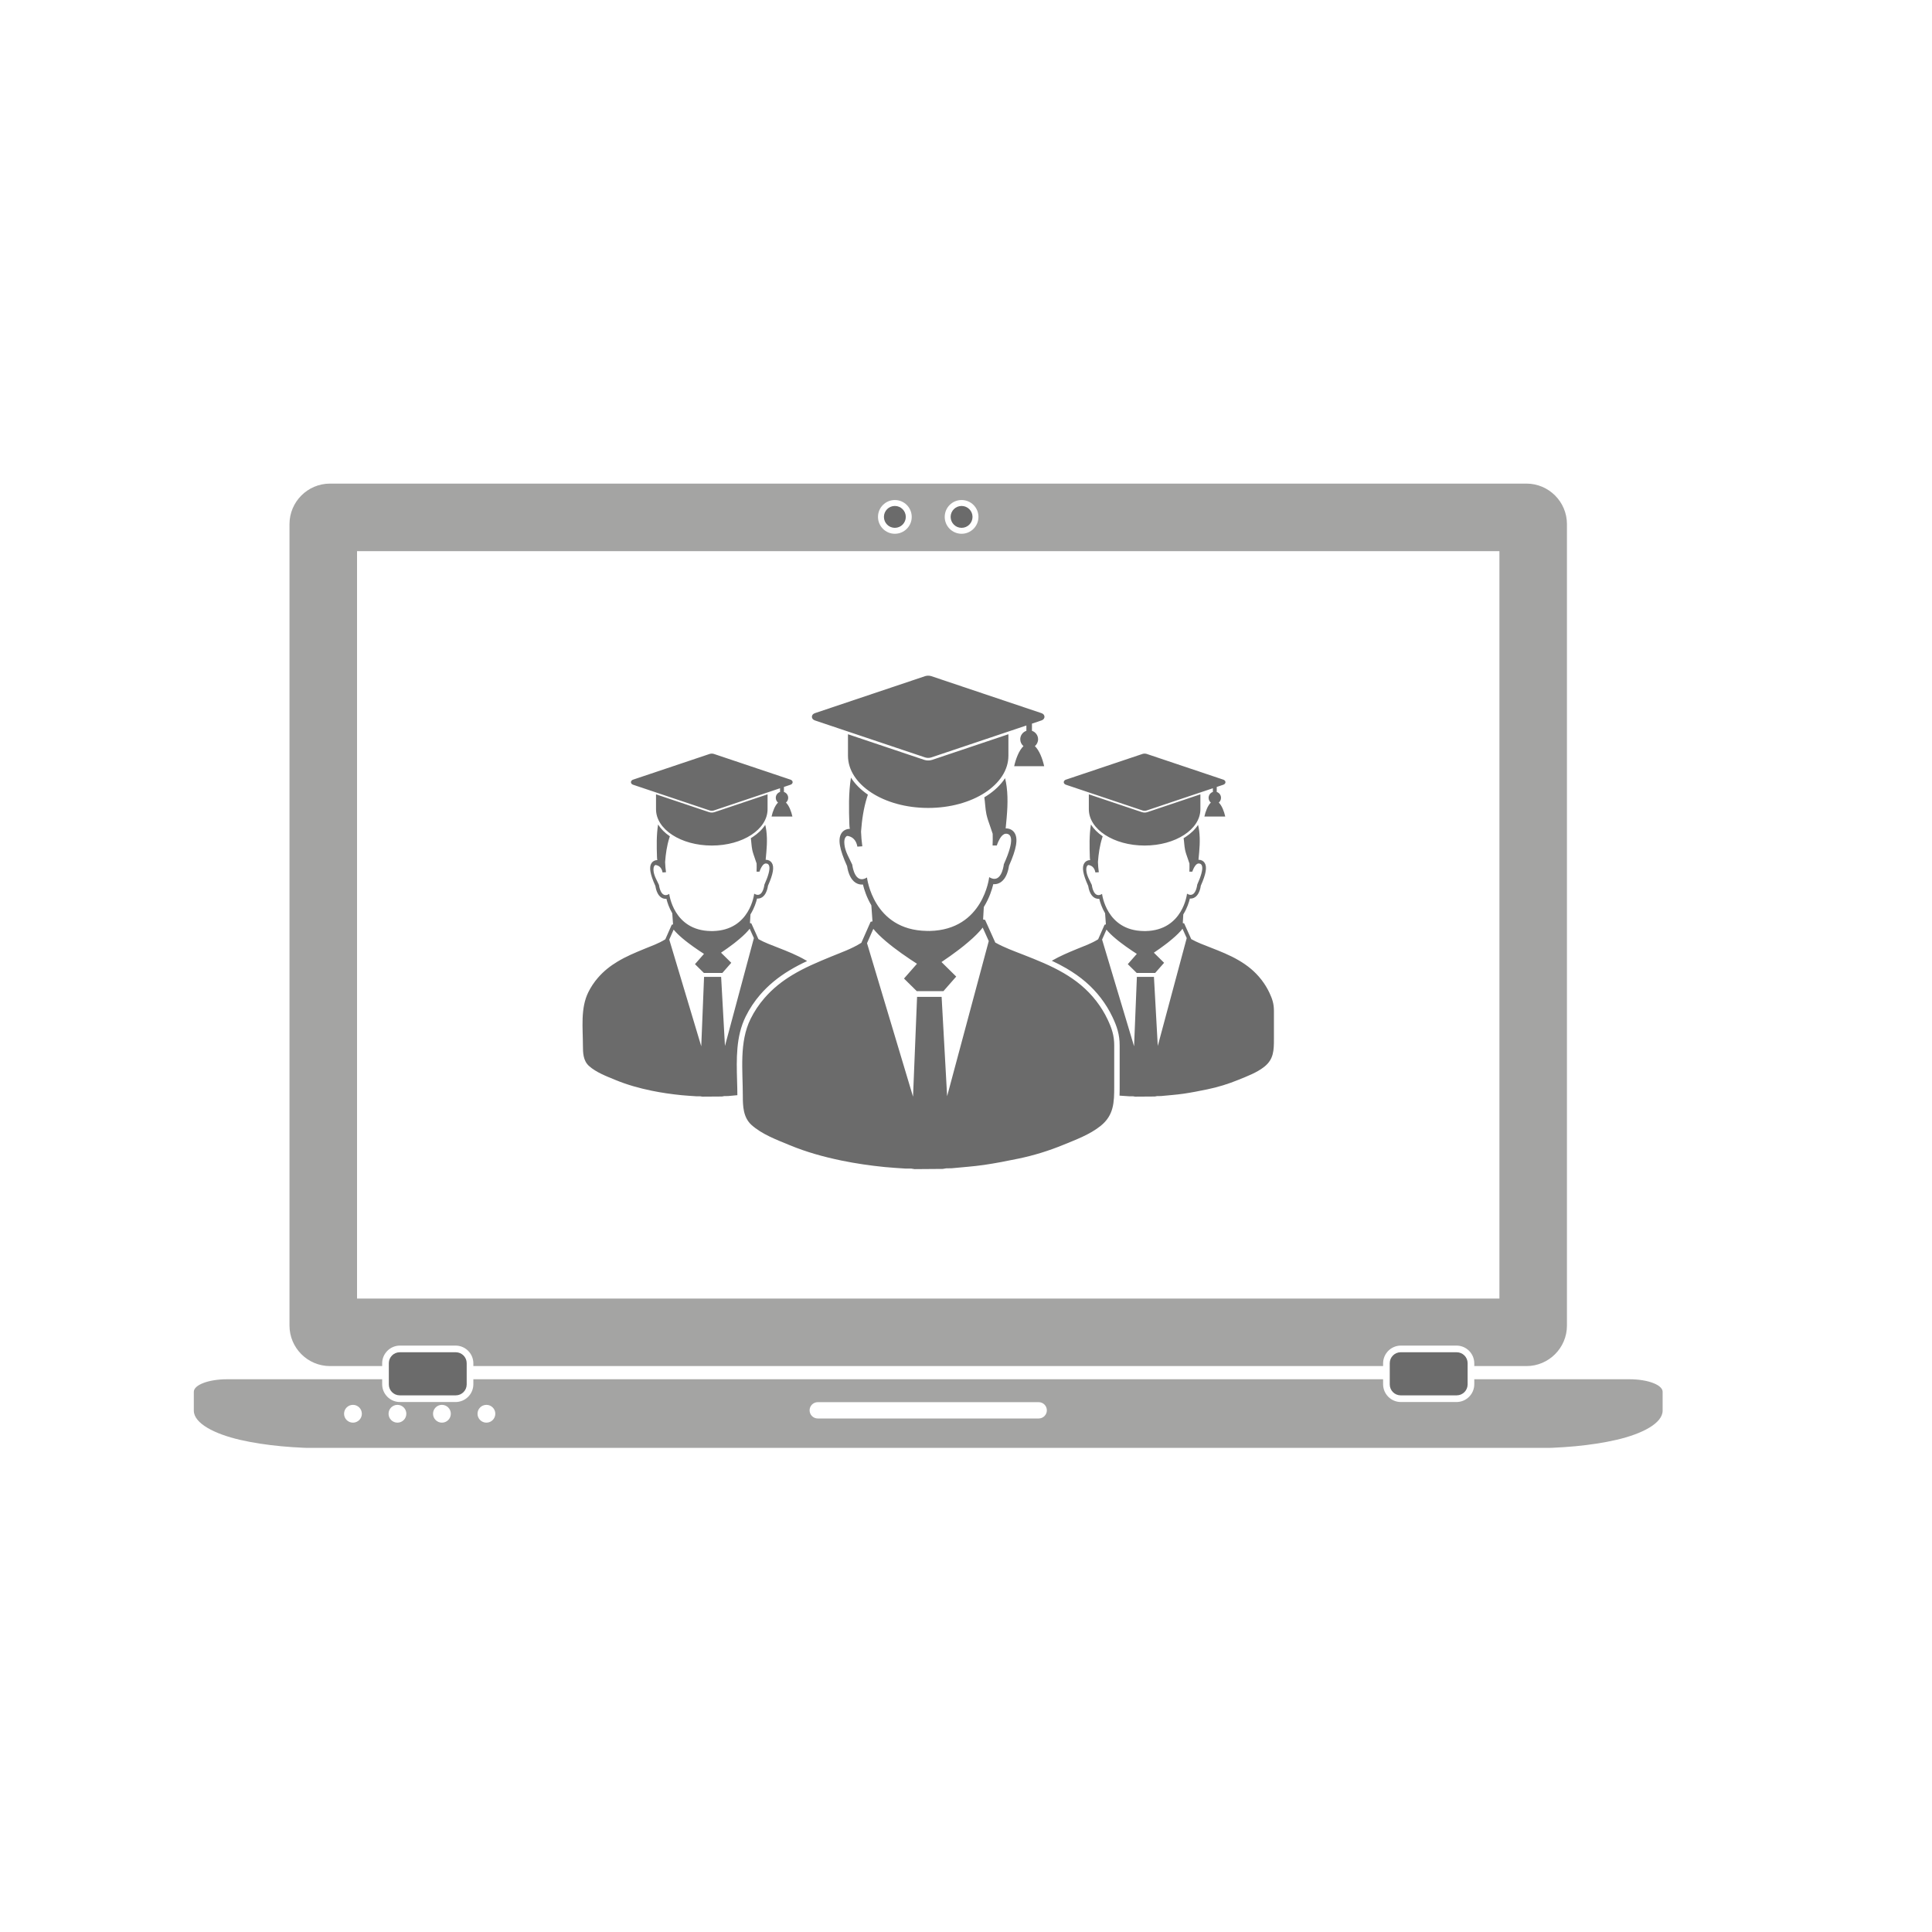 <svg xmlns="http://www.w3.org/2000/svg" xmlns:xlink="http://www.w3.org/1999/xlink" width="1080" zoomAndPan="magnify" viewBox="0 0 810 810" height="1080" preserveAspectRatio="xMidYMid meet" version="1.0"><defs><clipPath id="da52947d1b"><path d="M 81 578 L 697.5 578 L 697.5 607.016 L 81 607.016 Z M 81 578 " clip-rule="nonzero"/></clipPath><clipPath id="fe47eac571"><path d="M 121 202.766 L 657 202.766 L 657 573 L 121 573 Z M 121 202.766 " clip-rule="nonzero"/></clipPath></defs><g clip-path="url(#da52947d1b)"><path fill="#a4a4a3" d="M 435.477 594.703 L 342.848 594.703 C 340.965 594.703 339.426 593.164 339.426 591.281 C 339.426 589.402 340.965 587.863 342.848 587.863 L 435.477 587.863 C 437.363 587.863 438.898 589.402 438.898 591.281 C 438.898 593.164 437.363 594.703 435.477 594.703 Z M 203.934 596.453 C 201.871 596.453 200.203 594.781 200.203 592.723 C 200.203 590.66 201.871 588.992 203.934 588.992 C 205.992 588.992 207.664 590.66 207.664 592.723 C 207.664 594.781 205.992 596.453 203.934 596.453 Z M 185.281 596.453 C 183.223 596.453 181.551 594.781 181.551 592.723 C 181.551 590.66 183.223 588.992 185.281 588.992 C 187.344 588.992 189.012 590.66 189.012 592.723 C 189.012 594.781 187.344 596.453 185.281 596.453 Z M 166.629 596.453 C 164.57 596.453 162.902 594.781 162.902 592.723 C 162.902 590.66 164.57 588.992 166.629 588.992 C 168.691 588.992 170.359 590.66 170.359 592.723 C 170.359 594.781 168.691 596.453 166.629 596.453 Z M 147.98 596.453 C 145.918 596.453 144.25 594.781 144.25 592.723 C 144.25 590.66 145.918 588.992 147.98 588.992 C 150.039 588.992 151.707 590.66 151.707 592.723 C 151.707 594.781 150.039 596.453 147.98 596.453 Z M 683.145 578.258 L 618.098 578.258 L 618.098 580.344 C 618.098 584.457 614.758 587.805 610.645 587.805 L 587.324 587.805 C 583.211 587.805 579.871 584.457 579.871 580.344 L 579.871 578.258 L 198.457 578.258 L 198.457 580.344 C 198.457 584.457 195.109 587.805 190.996 587.805 L 167.684 587.805 C 163.57 587.805 160.223 584.457 160.223 580.344 L 160.223 578.258 L 95.176 578.258 C 87.488 578.258 81.258 580.609 81.258 583.52 L 81.258 591.406 C 81.258 596.758 89.977 601.199 100.613 603.656 C 111.254 606.113 123.961 607.191 136.938 607.191 L 641.387 607.191 C 654.363 607.191 667.07 606.113 677.707 603.656 C 688.352 601.199 697.066 596.758 697.066 591.406 L 697.066 583.52 C 697.066 580.609 690.836 578.258 683.145 578.258 " fill-opacity="1" fill-rule="nonzero"/></g><g clip-path="url(#fe47eac571)"><path fill="#a4a4a3" d="M 628.637 544.422 L 149.688 544.422 L 149.688 231.07 L 628.637 231.07 Z M 375.172 209.637 C 379.078 209.637 382.246 212.805 382.246 216.711 C 382.246 220.613 379.078 223.785 375.172 223.785 C 371.27 223.785 368.102 220.613 368.102 216.711 C 368.102 212.805 371.27 209.637 375.172 209.637 Z M 403.152 209.637 C 407.059 209.637 410.223 212.805 410.223 216.711 C 410.223 220.613 407.059 223.785 403.152 223.785 C 399.246 223.785 396.078 220.613 396.078 216.711 C 396.078 212.805 399.246 209.637 403.152 209.637 Z M 639.961 202.75 L 138.363 202.75 C 128.992 202.75 121.371 210.375 121.371 219.746 L 121.371 555.75 C 121.371 565.113 128.992 572.734 138.363 572.734 L 160.223 572.734 L 160.223 571.602 C 160.223 567.492 163.57 564.145 167.684 564.145 L 190.996 564.145 C 195.109 564.145 198.457 567.492 198.457 571.602 L 198.457 572.734 L 198.746 572.734 L 198.746 572.73 L 579.871 572.73 L 579.871 571.602 C 579.871 567.492 583.211 564.145 587.324 564.145 L 610.645 564.145 C 614.758 564.145 618.098 567.492 618.098 571.602 L 618.098 572.734 L 639.961 572.734 C 649.332 572.734 656.949 565.113 656.949 555.75 L 656.949 219.746 C 656.949 210.375 649.332 202.75 639.961 202.75 " fill-opacity="1" fill-rule="nonzero"/></g><path fill="#6b6b6b" d="M 398.562 216.711 C 398.562 219.242 400.617 221.297 403.152 221.297 C 405.68 221.297 407.734 219.242 407.734 216.711 C 407.734 214.18 405.68 212.125 403.152 212.125 C 400.617 212.125 398.562 214.18 398.562 216.711 Z M 375.172 212.125 C 377.707 212.125 379.758 214.18 379.758 216.711 C 379.758 219.242 377.707 221.297 375.172 221.297 C 372.641 221.297 370.59 219.242 370.59 216.711 C 370.59 214.18 372.641 212.125 375.172 212.125 " fill-opacity="1" fill-rule="nonzero"/><path fill="#6b6b6b" d="M 610.734 566.938 L 587.234 566.938 C 584.723 566.938 582.664 568.996 582.664 571.508 L 582.664 580.438 C 582.664 582.949 584.723 585.008 587.234 585.008 L 610.734 585.008 C 613.246 585.008 615.305 582.949 615.305 580.438 L 615.305 571.508 C 615.305 568.996 613.246 566.938 610.734 566.938 Z M 195.66 571.508 L 195.66 580.438 C 195.66 582.949 193.602 585.008 191.086 585.008 L 167.59 585.008 C 165.078 585.008 163.02 582.949 163.02 580.438 L 163.02 571.508 C 163.02 568.996 165.078 566.938 167.59 566.938 L 191.086 566.938 C 193.602 566.938 195.66 568.996 195.66 571.508 " fill-opacity="1" fill-rule="nonzero"/><path fill="#6b6b6b" d="M 397.086 459.59 L 394.777 417.93 L 384.488 417.93 L 382.793 459.793 L 363.5 395.434 L 366.148 389.43 C 366.438 389.781 366.742 390.141 367.07 390.5 C 367.199 390.641 367.34 390.781 367.473 390.93 C 367.746 391.215 368.02 391.504 368.312 391.797 C 368.434 391.914 368.555 392.035 368.68 392.16 C 369.004 392.469 369.328 392.781 369.668 393.09 C 369.785 393.199 369.898 393.301 370.016 393.406 C 370.469 393.816 370.934 394.227 371.414 394.633 C 371.457 394.668 371.5 394.703 371.543 394.738 C 371.992 395.121 372.453 395.496 372.918 395.871 C 373.023 395.961 373.133 396.043 373.242 396.133 C 373.703 396.504 374.168 396.867 374.637 397.227 C 374.676 397.254 374.715 397.285 374.75 397.312 C 375.848 398.156 376.949 398.965 378.008 399.719 C 380.609 401.57 382.969 403.117 384.449 404.059 L 379.008 410.258 L 384.367 415.551 L 395.527 415.551 L 400.898 409.434 L 394.727 403.344 C 395.789 402.629 397.113 401.723 398.566 400.684 C 399.539 399.992 400.566 399.242 401.613 398.441 C 402.012 398.145 402.406 397.844 402.801 397.535 C 402.801 397.531 402.809 397.523 402.812 397.523 C 402.891 397.465 402.969 397.398 403.055 397.336 C 403.328 397.125 403.605 396.898 403.887 396.676 C 405.195 395.625 406.484 394.535 407.688 393.438 C 407.746 393.387 407.801 393.332 407.859 393.281 C 408.344 392.836 408.809 392.391 409.258 391.945 C 409.273 391.93 409.289 391.914 409.305 391.898 C 409.797 391.402 410.273 390.91 410.711 390.426 C 410.891 390.23 411.051 390.039 411.219 389.844 C 411.48 389.535 411.742 389.23 411.973 388.922 L 411.98 388.848 L 414.543 394.543 Z M 464.348 427.371 C 463.078 424.684 461.508 422.148 459.695 419.789 C 455.637 414.512 450.945 410.895 445.984 407.988 C 440.434 404.742 434.676 402.496 428.926 400.23 C 425.004 398.695 421.059 397.289 417.25 395.152 L 417.266 395.137 L 413.008 385.668 L 412.172 385.492 L 412.469 380.25 C 412.523 380.172 412.574 380.09 412.621 380.012 C 414.777 376.48 415.891 372.988 416.441 370.68 C 416.598 370.695 416.75 370.699 416.906 370.699 C 418.262 370.695 420.754 370.098 422.23 366.172 C 422.727 364.848 422.949 363.559 423.043 362.934 C 426.203 355.844 426.91 351.594 425.348 349.172 C 424.566 347.965 423.273 347.301 421.719 347.309 C 421.688 347.309 421.656 347.309 421.629 347.309 C 421.637 347.223 421.648 347.141 421.656 347.055 C 422.219 341.32 422.789 335.539 422.047 329.832 C 421.891 328.629 421.672 327.438 421.387 326.254 C 419.609 328.98 417.051 331.469 413.781 333.594 C 413.418 333.828 413.055 334.059 412.68 334.281 C 413.039 336.598 413.07 338.996 413.547 341.301 C 413.898 342.984 414.48 344.617 415.062 346.246 C 415.445 347.344 415.828 348.461 416.184 349.578 C 416.23 351.207 416.219 352.848 416.145 354.484 L 417.922 354.469 C 417.996 354.238 418.074 354.008 418.164 353.777 C 418.586 352.668 419.492 350.648 420.719 349.867 L 420.844 349.867 C 420.844 349.84 420.844 349.816 420.848 349.789 C 421.125 349.633 421.418 349.539 421.723 349.539 C 423.809 349.535 425.738 351.516 420.867 362.32 C 420.867 362.32 420.238 368.457 416.902 368.465 C 416.277 368.465 415.551 368.25 414.723 367.742 C 414.723 367.742 412.348 389.832 389.793 390.305 C 389.762 390.305 389.73 390.305 389.703 390.305 C 389.523 390.305 389.348 390.293 389.16 390.297 C 388.984 390.297 388.812 390.305 388.633 390.305 C 388.602 390.305 388.57 390.305 388.539 390.289 C 365.984 389.965 363.488 367.887 363.488 367.887 C 362.66 368.398 361.938 368.617 361.312 368.617 C 357.977 368.629 357.309 362.496 357.309 362.496 C 356.082 359.812 354.387 357.156 354.043 354.164 C 353.898 352.914 353.895 351.141 355.086 350.473 C 355.086 350.473 355.551 350.43 356.148 350.66 C 357.27 351.012 358.941 352.016 359.465 354.957 C 359.465 354.957 360.898 354.875 360.898 354.859 L 361.531 354.816 C 361.242 352.793 361.07 350.723 360.996 348.637 C 361.363 343.73 362.051 338.867 363.539 334.164 C 363.645 333.836 363.75 333.5 363.867 333.164 C 360.816 331.07 358.43 328.656 356.766 326.031 C 355.719 332.488 355.898 339.371 356.098 345.586 C 356.113 345.945 356.129 346.312 356.164 346.668 C 356.25 347.199 356.309 347.492 356.309 347.492 C 354.781 347.516 353.523 348.176 352.762 349.375 C 351.203 351.805 351.938 356.051 355.141 363.121 C 355.234 363.75 355.469 365.035 355.973 366.355 C 357.465 370.277 359.965 370.855 361.32 370.855 C 361.473 370.855 361.629 370.844 361.785 370.828 C 362.316 373.008 363.359 376.254 365.316 379.574 L 365.793 386.289 L 365.008 386.469 L 361.125 395.27 C 357.008 397.855 352.652 399.328 348.363 401.098 C 342.902 403.355 337.445 405.605 332.184 408.781 C 328.016 411.301 324.043 414.355 320.465 418.492 C 318.176 421.129 316.227 424.059 314.68 427.188 C 309.859 436.961 311.43 448.723 311.43 459.449 C 311.43 463.719 311.574 468.473 315.074 471.637 C 319.41 475.566 325.738 477.906 331.062 480.109 C 338.219 483.07 345.5 485.062 352.844 486.578 C 358.828 487.812 364.836 488.668 370.855 489.281 C 373.797 489.582 376.746 489.723 379.695 489.934 C 380.477 489.934 381.254 489.934 382.039 489.934 C 382.508 490.008 382.977 490.082 383.445 490.16 C 387.387 490.129 391.324 490.102 395.262 490.07 C 395.734 489.992 396.203 489.91 396.668 489.832 C 397.453 489.82 398.234 489.805 399.016 489.793 C 403.52 489.348 408.043 489.055 412.535 488.402 C 417.359 487.703 422.16 486.754 426.957 485.762 C 433.352 484.445 439.66 482.504 445.875 479.953 C 451.125 477.797 456.914 475.652 461.387 472.082 C 467.016 467.594 467.141 462.156 467.141 455.516 C 467.141 449.781 467.141 444.047 467.141 438.312 C 467.141 434.113 466.125 431.117 464.348 427.371 Z M 435.223 309.949 C 435.223 308.289 434.145 306.887 432.652 306.398 L 432.652 303.387 L 436.559 302.07 C 437.773 301.664 437.902 300.848 437.902 300.516 C 437.902 300.188 437.773 299.375 436.559 298.965 L 390.41 283.465 C 389.953 283.312 389.477 283.285 389.148 283.285 C 388.824 283.285 388.344 283.312 387.891 283.465 L 341.738 298.965 C 340.523 299.375 340.395 300.188 340.395 300.516 C 340.395 300.848 340.523 301.664 341.738 302.07 L 387.891 317.566 C 388.344 317.719 388.824 317.75 389.148 317.75 C 389.477 317.75 389.953 317.719 390.41 317.566 L 427.062 305.258 L 429.402 304.473 L 430.316 304.168 L 430.316 306.398 C 428.828 306.887 427.746 308.289 427.746 309.949 C 427.746 311.102 428.27 312.133 429.09 312.816 C 427.246 314.578 425.875 318.117 425.195 321.238 L 437.77 321.238 C 437.094 318.117 435.727 314.578 433.879 312.816 C 434.695 312.133 435.223 311.102 435.223 309.949 Z M 390.754 318.594 L 422.781 307.836 L 422.781 316.824 C 422.781 328.957 407.781 338.73 389.148 338.73 C 370.516 338.73 355.516 328.957 355.516 316.824 L 355.516 307.836 L 387.547 318.594 C 388.141 318.789 388.746 318.832 389.148 318.832 C 389.555 318.832 390.156 318.789 390.754 318.594 Z M 297.309 340.504 L 275.039 333.027 L 275.039 339.273 C 275.039 347.711 285.469 354.496 298.422 354.496 C 311.375 354.496 321.805 347.711 321.805 339.273 L 321.805 333.027 L 299.535 340.504 C 299.121 340.641 298.699 340.672 298.422 340.672 C 298.141 340.672 297.723 340.641 297.309 340.504 Z M 316.074 393.301 L 314.293 389.34 L 314.289 389.395 C 314.129 389.605 313.945 389.82 313.762 390.039 C 313.648 390.168 313.531 390.305 313.414 390.434 C 313.105 390.777 312.777 391.117 312.434 391.469 C 312.422 391.477 312.41 391.488 312.398 391.496 C 312.09 391.805 311.766 392.113 311.43 392.426 C 311.391 392.465 311.348 392.496 311.309 392.535 C 310.473 393.297 309.578 394.051 308.664 394.781 C 308.473 394.941 308.281 395.094 308.086 395.246 C 308.027 395.289 307.973 395.332 307.918 395.379 C 307.918 395.379 307.914 395.379 307.914 395.383 C 307.637 395.594 307.359 395.805 307.086 396.012 C 306.359 396.566 305.645 397.086 304.969 397.57 C 303.957 398.293 303.039 398.922 302.297 399.418 L 306.59 403.656 L 302.859 407.906 L 295.098 407.906 L 291.371 404.227 L 295.152 399.918 C 294.125 399.262 292.484 398.188 290.676 396.898 C 289.938 396.375 289.176 395.809 288.41 395.227 C 288.383 395.211 288.359 395.188 288.332 395.168 C 288.008 394.918 287.684 394.664 287.363 394.406 C 287.285 394.344 287.211 394.289 287.137 394.227 C 286.812 393.965 286.496 393.703 286.18 393.438 C 286.152 393.41 286.121 393.391 286.09 393.363 C 285.758 393.082 285.434 392.797 285.121 392.516 C 285.039 392.438 284.957 392.363 284.879 392.289 C 284.645 392.074 284.414 391.859 284.191 391.645 C 284.105 391.562 284.02 391.477 283.934 391.395 C 283.734 391.191 283.543 390.988 283.352 390.789 C 283.262 390.688 283.164 390.59 283.074 390.492 C 282.844 390.242 282.629 389.992 282.43 389.746 L 280.59 393.922 L 294.004 438.664 L 295.18 409.555 L 302.336 409.555 L 303.941 438.52 Z M 309.145 459.16 C 307.855 459.281 306.566 459.391 305.281 459.523 C 304.738 459.527 304.195 459.535 303.652 459.543 C 303.328 459.598 303 459.656 302.672 459.715 C 299.934 459.73 297.195 459.75 294.457 459.773 C 294.129 459.719 293.805 459.668 293.477 459.617 C 292.934 459.617 292.391 459.617 291.848 459.617 C 289.801 459.469 287.75 459.367 285.703 459.16 C 281.52 458.734 277.344 458.145 273.184 457.285 C 268.078 456.227 263.016 454.844 258.039 452.785 C 254.34 451.254 249.941 449.625 246.926 446.898 C 244.492 444.699 244.391 441.391 244.391 438.418 C 244.391 430.965 243.301 422.789 246.652 415.996 C 247.727 413.82 249.082 411.785 250.672 409.949 C 253.16 407.078 255.922 404.949 258.82 403.203 C 262.477 400.992 266.27 399.422 270.066 397.859 C 273.047 396.629 276.078 395.602 278.938 393.809 L 281.637 387.688 L 282.184 387.566 L 281.852 382.895 C 280.492 380.586 279.77 378.332 279.398 376.816 C 279.289 376.824 279.184 376.832 279.074 376.832 C 278.133 376.836 276.395 376.434 275.355 373.707 C 275.008 372.789 274.844 371.891 274.777 371.461 C 272.551 366.543 272.043 363.594 273.125 361.902 C 273.656 361.074 274.531 360.609 275.59 360.586 C 275.59 360.586 275.547 360.383 275.492 360.02 C 275.465 359.77 275.453 359.52 275.445 359.27 C 275.305 354.945 275.184 350.164 275.906 345.672 C 277.062 347.5 278.727 349.18 280.848 350.629 C 280.766 350.863 280.691 351.098 280.617 351.328 C 279.582 354.598 279.105 357.98 278.852 361.391 C 278.902 362.836 279.02 364.273 279.223 365.688 L 278.785 365.715 C 278.785 365.723 277.785 365.781 277.785 365.781 C 277.422 363.738 276.258 363.035 275.48 362.793 C 275.062 362.637 274.742 362.664 274.742 362.664 C 273.914 363.129 273.914 364.363 274.016 365.234 C 274.254 367.316 275.434 369.152 276.285 371.023 C 276.285 371.023 276.75 375.285 279.07 375.281 C 279.504 375.281 280.004 375.129 280.582 374.77 C 280.582 374.77 282.316 390.117 298 390.344 C 298.02 390.355 298.039 390.355 298.062 390.355 C 298.188 390.355 298.305 390.352 298.43 390.352 C 298.562 390.352 298.68 390.355 298.809 390.355 C 298.828 390.355 298.848 390.355 298.871 390.352 C 314.551 390.027 316.199 374.672 316.199 374.672 C 316.777 375.027 317.277 375.172 317.715 375.172 C 320.035 375.168 320.473 370.902 320.473 370.902 C 323.859 363.387 322.516 362.012 321.066 362.016 C 320.852 362.016 320.648 362.078 320.457 362.188 C 320.457 362.207 320.457 362.227 320.453 362.246 L 320.367 362.246 C 319.516 362.789 318.887 364.191 318.59 364.961 C 318.527 365.121 318.477 365.281 318.426 365.441 L 317.188 365.453 C 317.238 364.316 317.246 363.176 317.215 362.039 C 316.965 361.266 316.703 360.488 316.434 359.727 C 316.035 358.59 315.625 357.461 315.383 356.285 C 315.051 354.684 315.027 353.016 314.777 351.406 C 315.039 351.254 315.293 351.098 315.547 350.93 C 317.816 349.449 319.598 347.727 320.832 345.828 C 321.031 346.648 321.184 347.48 321.293 348.312 C 321.805 352.281 321.414 356.309 321.02 360.285 C 321.016 360.348 321.008 360.406 321 360.469 C 321.023 360.469 321.043 360.465 321.062 360.465 C 322.145 360.465 323.039 360.922 323.586 361.762 C 324.676 363.445 324.18 366.395 321.984 371.324 C 321.922 371.762 321.762 372.66 321.418 373.574 C 320.395 376.309 318.66 376.723 317.719 376.727 C 317.609 376.727 317.504 376.723 317.395 376.711 C 317.012 378.316 316.238 380.746 314.738 383.195 C 314.703 383.254 314.668 383.312 314.633 383.367 L 314.426 387.008 L 315.004 387.129 L 317.969 393.715 L 317.957 393.723 C 320.605 395.211 323.348 396.184 326.074 397.258 C 330.074 398.828 334.074 400.387 337.934 402.652 C 338.086 402.738 338.238 402.832 338.391 402.922 C 335.906 404.09 333.434 405.355 331.004 406.828 C 326.121 409.777 322.105 413.105 318.738 416.992 C 316.316 419.789 314.262 422.883 312.633 426.18 C 308.5 434.539 308.77 443.984 309.023 453.117 C 309.086 455.211 309.141 457.191 309.145 459.16 Z M 264.527 327.938 C 264.527 327.707 264.617 327.141 265.461 326.859 L 297.547 316.086 C 297.863 315.977 298.195 315.957 298.422 315.957 C 298.645 315.957 298.98 315.98 299.297 316.086 L 331.379 326.859 C 332.223 327.141 332.316 327.707 332.316 327.938 C 332.316 328.168 332.223 328.734 331.379 329.016 L 328.664 329.93 L 328.664 332.027 C 329.699 332.363 330.449 333.34 330.449 334.492 C 330.449 335.293 330.086 336.008 329.516 336.488 C 330.797 337.707 331.75 340.168 332.223 342.34 L 323.48 342.34 C 323.953 340.168 324.902 337.707 326.188 336.488 C 325.617 336.008 325.254 335.293 325.254 334.492 C 325.254 333.34 326 332.363 327.039 332.027 L 327.039 330.473 L 326.402 330.688 L 324.781 331.23 L 299.297 339.789 C 298.98 339.895 298.645 339.914 298.422 339.914 C 298.195 339.914 297.863 339.895 297.547 339.789 L 265.461 329.016 C 264.617 328.734 264.527 328.168 264.527 327.938 Z M 479.883 340.672 C 480.164 340.672 480.586 340.641 481 340.504 L 503.27 333.027 L 503.27 339.273 C 503.27 347.711 492.84 354.496 479.883 354.496 C 466.93 354.496 456.5 347.711 456.5 339.273 L 456.5 333.027 L 478.773 340.504 C 479.184 340.641 479.605 340.672 479.883 340.672 Z M 445.988 327.938 C 445.988 327.707 446.078 327.141 446.93 326.859 L 479.012 316.086 C 479.324 315.977 479.656 315.957 479.883 315.957 C 480.113 315.957 480.445 315.98 480.762 316.086 L 512.84 326.859 C 513.688 327.141 513.781 327.707 513.781 327.938 C 513.781 328.168 513.688 328.734 512.84 329.016 L 510.125 329.93 L 510.125 332.027 C 511.164 332.363 511.914 333.34 511.914 334.492 C 511.914 335.293 511.547 336.008 510.98 336.488 C 512.262 337.707 513.219 340.168 513.688 342.34 L 504.945 342.34 C 505.418 340.168 506.371 337.707 507.648 336.488 C 507.078 336.008 506.715 335.293 506.715 334.492 C 506.715 333.34 507.465 332.363 508.504 332.027 L 508.504 330.473 L 507.867 330.688 L 506.246 331.23 L 480.762 339.789 C 480.445 339.895 480.113 339.914 479.883 339.914 C 479.656 339.914 479.324 339.895 479.012 339.789 L 446.93 329.016 C 446.078 328.734 445.988 328.168 445.988 327.938 Z M 485.402 438.52 L 483.797 409.555 L 476.645 409.555 L 475.465 438.664 L 462.055 393.922 L 463.895 389.746 C 464.094 389.992 464.309 390.242 464.535 390.492 C 464.625 390.59 464.727 390.688 464.812 390.789 C 465.008 390.988 465.195 391.191 465.398 391.395 C 465.48 391.477 465.57 391.562 465.652 391.645 C 465.879 391.859 466.105 392.074 466.34 392.289 C 466.426 392.363 466.504 392.438 466.582 392.516 C 466.898 392.797 467.223 393.082 467.559 393.363 C 467.582 393.391 467.613 393.41 467.645 393.438 C 467.957 393.703 468.277 393.965 468.602 394.227 C 468.68 394.289 468.75 394.344 468.824 394.406 C 469.145 394.664 469.469 394.918 469.797 395.168 C 469.824 395.188 469.852 395.211 469.879 395.227 C 470.641 395.809 471.406 396.375 472.141 396.898 C 473.949 398.188 475.586 399.262 476.617 399.918 L 472.832 404.227 L 476.562 407.906 L 484.32 407.906 L 488.055 403.656 L 483.762 399.418 C 484.504 398.922 485.422 398.293 486.434 397.57 C 487.109 397.086 487.824 396.566 488.547 396.012 C 488.824 395.805 489.102 395.594 489.379 395.383 C 489.379 395.379 489.383 395.379 489.383 395.379 C 489.441 395.332 489.492 395.289 489.551 395.246 C 489.742 395.094 489.938 394.941 490.129 394.781 C 491.043 394.051 491.938 393.297 492.773 392.535 C 492.812 392.496 492.852 392.465 492.895 392.426 C 493.23 392.113 493.555 391.805 493.863 391.496 C 493.871 391.488 493.883 391.477 493.895 391.469 C 494.242 391.117 494.57 390.777 494.879 390.434 C 495 390.305 495.113 390.168 495.23 390.039 C 495.41 389.82 495.594 389.605 495.754 389.395 L 495.754 389.34 L 497.539 393.301 Z M 532.168 416.125 C 531.277 414.258 530.188 412.492 528.926 410.852 C 526.105 407.188 522.84 404.668 519.395 402.652 C 515.539 400.387 511.539 398.828 507.539 397.258 C 504.812 396.184 502.07 395.211 499.422 393.723 L 499.43 393.715 L 496.469 387.129 L 495.891 387.008 L 496.098 383.367 C 496.129 383.312 496.168 383.254 496.203 383.195 C 497.707 380.746 498.477 378.316 498.855 376.711 C 498.965 376.723 499.078 376.727 499.18 376.727 C 500.125 376.723 501.859 376.309 502.883 373.574 C 503.227 372.66 503.383 371.762 503.445 371.324 C 505.645 366.395 506.141 363.445 505.047 361.762 C 504.504 360.922 503.605 360.465 502.527 360.465 C 502.508 360.465 502.484 360.469 502.465 360.469 C 502.469 360.406 502.477 360.348 502.48 360.285 C 502.879 356.309 503.27 352.281 502.758 348.312 C 502.648 347.48 502.492 346.648 502.293 345.828 C 501.059 347.727 499.285 349.449 497.004 350.93 C 496.758 351.098 496.5 351.254 496.238 351.406 C 496.488 353.016 496.516 354.684 496.844 356.285 C 497.09 357.461 497.496 358.59 497.898 359.727 C 498.168 360.488 498.43 361.266 498.68 362.039 C 498.711 363.176 498.699 364.316 498.652 365.453 L 499.891 365.441 C 499.941 365.281 499.992 365.121 500.051 364.961 C 500.348 364.191 500.98 362.789 501.828 362.246 L 501.918 362.246 C 501.918 362.227 501.918 362.207 501.926 362.188 C 502.117 362.078 502.32 362.016 502.527 362.016 C 503.977 362.012 505.324 363.387 501.938 370.902 C 501.938 370.902 501.5 375.168 499.176 375.172 C 498.742 375.172 498.242 375.027 497.664 374.672 C 497.664 374.672 496.016 390.027 480.332 390.352 C 480.309 390.355 480.289 390.355 480.27 390.355 C 480.145 390.355 480.023 390.352 479.895 390.352 C 479.77 390.352 479.648 390.355 479.523 390.355 C 479.504 390.355 479.48 390.355 479.461 390.344 C 463.781 390.117 462.047 374.77 462.047 374.77 C 461.473 375.129 460.969 375.281 460.531 375.281 C 458.211 375.285 457.75 371.027 457.75 371.027 C 456.898 369.152 455.719 367.316 455.48 365.234 C 455.375 364.363 455.375 363.129 456.203 362.664 C 456.203 362.664 456.527 362.637 456.945 362.793 C 457.723 363.035 458.887 363.738 459.25 365.781 C 459.25 365.781 460.246 365.723 460.246 365.715 L 460.684 365.688 C 460.484 364.273 460.367 362.836 460.316 361.391 C 460.57 357.98 461.051 354.598 462.082 351.328 C 462.152 351.098 462.227 350.863 462.312 350.629 C 460.188 349.18 458.531 347.5 457.375 345.672 C 456.645 350.164 456.77 354.945 456.91 359.27 C 456.918 359.52 456.93 359.77 456.957 360.02 C 457.012 360.383 457.055 360.586 457.055 360.586 C 455.992 360.609 455.121 361.074 454.59 361.902 C 453.504 363.594 454.016 366.543 456.242 371.461 C 456.309 371.891 456.473 372.789 456.82 373.707 C 457.859 376.434 459.594 376.836 460.539 376.832 C 460.648 376.832 460.754 376.824 460.863 376.816 C 461.23 378.332 461.957 380.586 463.316 382.895 L 463.648 387.566 L 463.098 387.688 L 460.402 393.809 C 457.539 395.602 454.512 396.629 451.527 397.859 C 447.973 399.328 444.422 400.805 440.977 402.797 C 443.051 403.77 445.109 404.832 447.145 406.02 C 453.156 409.543 457.719 413.473 461.508 418.391 C 463.438 420.906 465.09 423.602 466.414 426.395 C 468.27 430.316 469.422 433.68 469.422 438.312 L 469.422 455.516 C 469.422 456.789 469.422 458.07 469.371 459.348 C 470.688 459.441 472 459.523 473.312 459.617 C 473.855 459.617 474.398 459.617 474.941 459.617 C 475.27 459.668 475.598 459.719 475.922 459.773 C 478.656 459.75 481.398 459.73 484.137 459.715 C 484.461 459.656 484.789 459.598 485.113 459.543 C 485.66 459.535 486.203 459.527 486.742 459.523 C 489.879 459.207 493.023 459.004 496.145 458.551 C 499.5 458.066 502.836 457.402 506.172 456.715 C 510.613 455.797 515 454.453 519.32 452.676 C 522.973 451.18 526.992 449.691 530.105 447.207 C 534.016 444.086 534.098 440.309 534.098 435.688 C 534.098 431.703 534.098 427.715 534.098 423.727 C 534.098 420.809 533.395 418.727 532.168 416.125 " fill-opacity="1" fill-rule="nonzero"/></svg>
